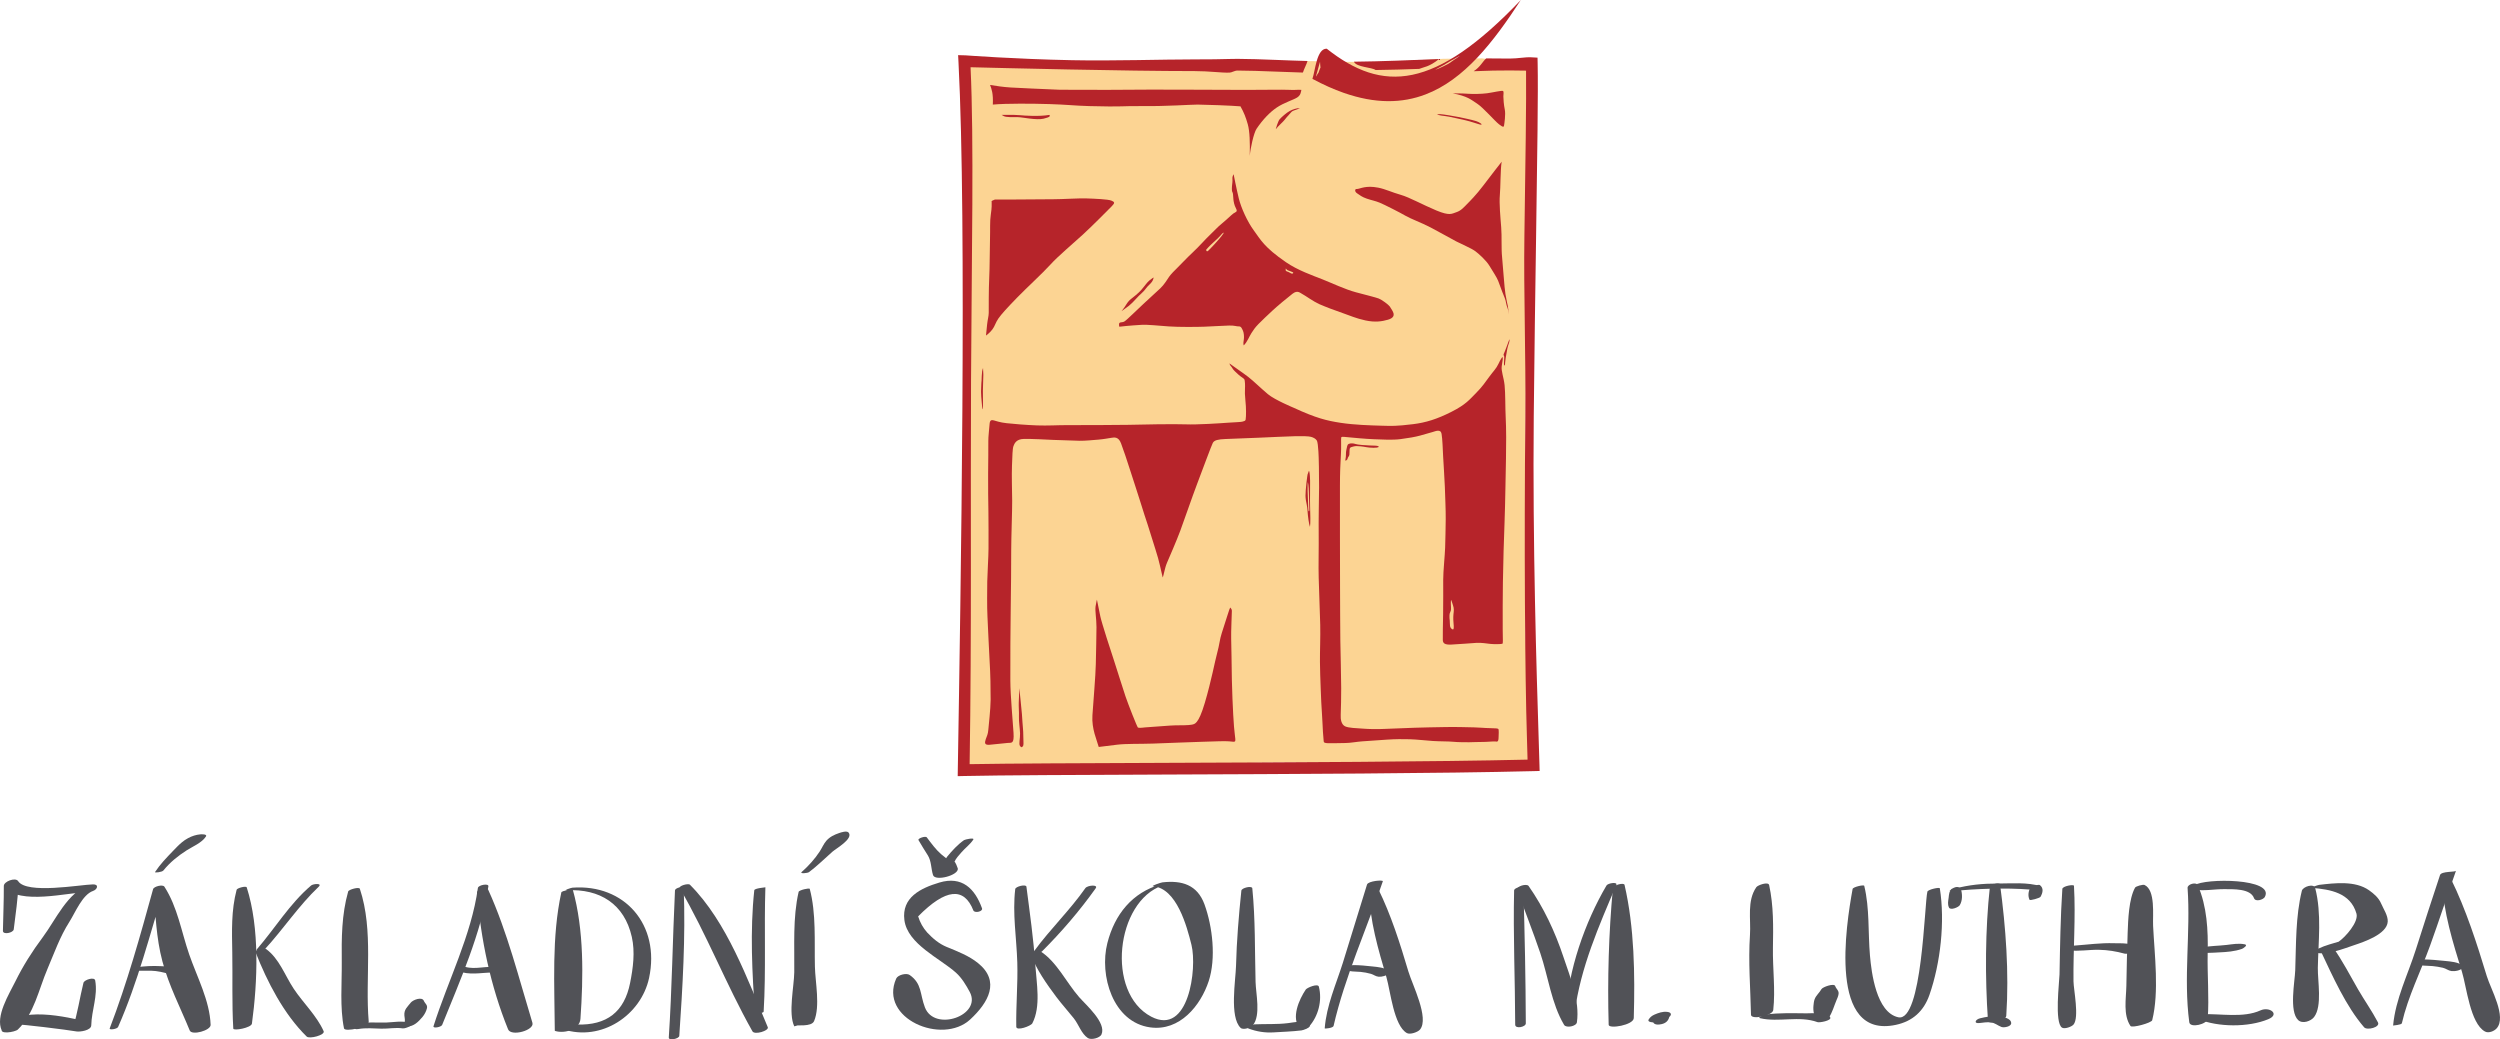 <?xml version="1.0" encoding="UTF-8" standalone="no"?>
<!-- Created with Inkscape (http://www.inkscape.org/) -->

<svg
   xmlns:dc="http://purl.org/dc/elements/1.1/"
   xmlns:cc="http://creativecommons.org/ns#"
   xmlns:rdf="http://www.w3.org/1999/02/22-rdf-syntax-ns#"
   xmlns:svg="http://www.w3.org/2000/svg"
   xmlns="http://www.w3.org/2000/svg"
   xmlns:sodipodi="http://sodipodi.sourceforge.net/DTD/sodipodi-0.dtd"
   xmlns:inkscape="http://www.inkscape.org/namespaces/inkscape"
   id="svg4190"
   version="1.1"
   inkscape:version="0.91 r13725"
   xml:space="preserve"
   width="707.98"
   height="294.327"
   viewBox="0 0 707.98 294.327"
   sodipodi:docname="logo.svg"><defs
     id="defs4194" /><sodipodi:namedview
     pagecolor="#ffffff"
     bordercolor="#666666"
     borderopacity="1"
     objecttolerance="10"
     gridtolerance="10"
     guidetolerance="10"
     inkscape:pageopacity="0"
     inkscape:pageshadow="2"
     inkscape:window-width="1920"
     inkscape:window-height="1152"
     id="namedview4192"
     showgrid="false"
     fit-margin-top="0"
     fit-margin-left="0"
     fit-margin-right="0"
     fit-margin-bottom="0"
     inkscape:zoom="1.5560735"
     inkscape:cx="310.51947"
     inkscape:cy="122.86552"
     inkscape:window-x="0"
     inkscape:window-y="0"
     inkscape:window-maximized="1"
     inkscape:current-layer="g4198" /><g
     id="g4198"
     inkscape:groupmode="layer"
     inkscape:label="ink_ext_XXXXXX"
     transform="matrix(1.25,0,0,-1.25,-43.683,606.018)"><path
       inkscape:connector-curvature="0"
       id="path4202"
       style="fill:#515257;fill-opacity:1;fill-rule:nonzero;stroke:none"
       d="m 412.471,254.265 c -0.516,0.841 -1.142,1.017 -2.093,0.67 -0.659,-0.242 -1.105,-0.77 -0.977,-1.491 0.165,-0.925 1.359,-0.802 2.025,-0.641 0.969,0.234 1.542,0.795 1.736,1.754 -0.11,-0.118 -0.219,-0.235 -0.329,-0.352 0.249,0.164 0.735,0.506 0.648,0.881 -0.087,0.376 -0.533,0.444 -0.848,0.484 -0.973,0.123 -1.993,-0.233 -2.867,-0.62 -0.547,-0.242 -1.005,-0.594 -1.31,-1.107 -0.383,-0.642 1.083,-0.676 1.314,-0.663 1.037,0.054 2.324,0.385 3.079,1.147 -1.471,-0.801 -1.719,-0.975 -0.748,-0.523 0.278,0.134 0.527,0.308 0.748,0.523 0.059,0.057 0.114,0.115 0.169,0.176 0.017,0.021 0.033,0.043 0.049,0.063 -0.299,-0.256 -0.634,-0.45 -1.004,-0.58 -0.384,-0.102 -0.767,-0.205 -1.15,-0.308 -0.943,-0.157 -0.983,-0.052 -0.588,-0.057 0.223,-0.004 0.446,-0.001 0.669,-0.003 -0.265,0.049 -0.53,0.097 -0.795,0.145 0.119,-0.084 0.211,-0.154 0.261,-0.285 0.037,-0.097 0.006,-0.267 0.059,-0.204 0.16,0.191 0.893,0.487 1.273,0.4 -0.132,0.031 0.025,-0.029 -0.082,0.043 -0.107,0.074 -0.155,0.175 -0.201,0.293 -0.081,0.209 -0.077,0.447 -0.015,0.659 0.011,0.042 0.078,0.111 0.009,0.031 -0.961,-1.097 -1.49,-0.131 -1.022,-0.384 0.223,-0.12 0.402,-0.322 0.567,-0.508 0.24,-0.271 1.586,0.189 1.423,0.457 l 0,0" /><path
       inkscape:connector-curvature="0"
       id="path4268"
       style="fill:#515257;fill-opacity:1;fill-rule:nonzero;stroke:none"
       d="m 38.059,274.258 c 0.451,3.502 0.928,6.979 1.107,10.511 -1.08,-0.291 -2.16,-0.58 -3.241,-0.87 3.385,-4.219 14.477,-1.254 18.841,-1.187 0.143,0.543 0.285,1.086 0.428,1.63 -4.964,-1.664 -7.62,-7.923 -10.563,-11.863 -2.37,-3.173 -4.427,-6.411 -6.178,-9.958 -1.469,-2.975 -4.623,-7.969 -3.101,-11.192 1.305,0.441 2.611,0.882 3.916,1.323 -0.231,0.233 11.109,-1.165 12.989,-1.512 0.767,-0.142 3.334,0.209 3.363,1.368 0.089,3.51 1.519,6.666 0.895,10.171 -0.163,0.908 -2.493,0.158 -2.664,-0.533 -0.844,-3.402 -1.314,-6.841 -2.385,-10.19 1.12,0.457 2.241,0.912 3.362,1.368 -4.737,1.05 -15.63,3.822 -19.328,-1.436 -1.089,-1.548 2.847,-0.939 3.498,-0.312 3.677,3.538 4.718,9.081 6.698,13.717 1.586,3.712 2.803,7.276 4.998,10.724 1.267,1.989 2.926,6.125 5.326,6.949 1.006,0.344 1.397,1.515 0.011,1.488 -2.886,-0.056 -15.033,-2.288 -16.977,0.738 -0.591,0.921 -3.252,-0.061 -3.244,-1.097 0.023,-3.391 -0.144,-6.773 -0.202,-10.163 -0.016,-0.975 2.352,-0.451 2.452,0.326 l 0,0" /><path
       inkscape:connector-curvature="0"
       id="path4270"
       style="fill:#515257;fill-opacity:1;fill-rule:nonzero;stroke:none"
       d="m 61.7,252.149 c 4.485,10.165 7.236,21.048 10.484,31.647 -0.856,-0.186 -1.711,-0.373 -2.568,-0.559 0.629,-5.582 0.665,-10.759 2.135,-16.256 1.468,-5.489 4.048,-10.411 6.181,-15.625 0.487,-1.19 4.779,0.003 4.734,1.27 -0.195,5.488 -3.087,10.841 -4.859,15.977 -1.788,5.183 -2.612,10.66 -5.61,15.326 -0.371,0.576 -2.395,0.066 -2.568,-0.56 -2.914,-10.597 -5.889,-21.267 -9.826,-31.536 -0.162,-0.424 1.681,-0.171 1.897,0.316 l 0,0" /><path
       inkscape:connector-curvature="0"
       id="path4272"
       style="fill:#515257;fill-opacity:1;fill-rule:nonzero;stroke:none"
       d="m 65.134,264.918 c 1.327,-0.078 2.67,0.011 4,-0.02 1.516,-0.036 2.839,-0.389 4.284,-0.764 0.349,-0.089 2.604,0.456 2.113,0.879 -1.018,0.874 -2.966,0.848 -4.241,0.918 -1.767,0.096 -3.58,0 -5.333,-0.237 -0.285,-0.037 -1.79,-0.719 -0.823,-0.776 l 0,0" /><path
       inkscape:connector-curvature="0"
       id="path4274"
       style="fill:#515257;fill-opacity:1;fill-rule:nonzero;stroke:none"
       d="m 71.961,287.601 c 1.494,1.841 3.25,3.261 5.24,4.542 1.403,0.901 3.481,1.725 4.406,3.168 0.367,0.572 -1.11,0.496 -1.268,0.481 -0.976,-0.091 -1.918,-0.393 -2.775,-0.858 2.065,1.118 0.442,0.239 0,0 -0.526,-0.285 -0.927,-0.551 -1.384,-0.929 -0.737,-0.61 -1.381,-1.297 -2.043,-1.983 -1.447,-1.501 -2.916,-3.02 -4.064,-4.767 -0.148,-0.225 1.58,-0.034 1.888,0.346 l 0,0" /><path
       inkscape:connector-curvature="0"
       id="path4276"
       style="fill:#515257;fill-opacity:1;fill-rule:nonzero;stroke:none"
       d="m 88.558,283.24 c -1.247,-4.733 -1.073,-9.346 -0.988,-14.214 0.102,-5.734 -0.105,-11.519 0.227,-17.24 0.033,-0.577 4.094,0.171 4.225,1.131 1.294,9.49 1.775,21.678 -1.178,30.855 -0.13,0.404 -2.186,-0.15 -2.286,-0.532 l 0,0" /><path
       inkscape:connector-curvature="0"
       id="path4278"
       style="fill:#515257;fill-opacity:1;fill-rule:nonzero;stroke:none"
       d="m 94.96,269.772 c 4.224,4.607 7.644,9.827 12.186,14.152 0.905,0.862 -1.248,0.674 -1.711,0.281 -4.837,-4.107 -8.157,-9.673 -12.276,-14.438 -0.534,-0.62 1.426,-0.403 1.802,0.005 l 0,0" /><path
       inkscape:connector-curvature="0"
       id="path4280"
       style="fill:#515257;fill-opacity:1;fill-rule:nonzero;stroke:none"
       d="m 92.846,269.084 c 2.634,-6.708 6.389,-14.014 11.587,-19.109 0.611,-0.599 4.228,0.344 3.835,1.224 -1.559,3.498 -4.641,6.404 -6.76,9.583 -2.035,3.053 -3.258,6.825 -6.309,9.054 -0.386,0.282 -2.594,-0.138 -2.353,-0.752 l 0,0" /><path
       inkscape:connector-curvature="0"
       id="path4282"
       style="fill:#515257;fill-opacity:1;fill-rule:nonzero;stroke:none"
       d="m 113.826,282.846 c -1.489,-5.292 -1.506,-10.531 -1.452,-15.999 0.048,-4.844 -0.458,-10.249 0.505,-15.006 0.187,-0.921 5.707,0.299 5.603,1.503 -0.853,9.898 1.173,20.544 -2.012,30.116 -0.161,0.481 -2.518,-0.168 -2.644,-0.614 l 0,0" /><path
       inkscape:connector-curvature="0"
       id="path4284"
       style="fill:#515257;fill-opacity:1;fill-rule:nonzero;stroke:none"
       d="m 116.078,251.675 c 1.797,0.314 3.473,0.139 5.276,0.09 1.626,-0.045 3.193,0.313 4.827,0.066 0.667,-0.1 2.909,0.871 1.496,1.279 -1.726,0.498 -3.567,0.101 -5.328,0.037 -2.15,-0.082 -4.161,0.286 -6.256,-0.415 -0.88,-0.293 -1.288,-1.281 -0.015,-1.057 l 0,0" /><path
       inkscape:connector-curvature="0"
       id="path4286"
       style="fill:#515257;fill-opacity:1;fill-rule:nonzero;stroke:none"
       d="m 127.163,252.224 c 1.573,0.066 2.56,1.089 3.518,2.219 0.444,0.528 0.836,1.279 0.993,1.946 0.182,0.77 -0.461,1.089 -0.69,1.663 -0.421,1.057 -2.509,0.218 -2.978,-0.388 -0.775,-1.004 -1.555,-1.543 -1.444,-2.937 0.031,-0.4 0.154,-0.87 0.103,-1.261 -0.044,-0.327 -0.248,-0.564 -0.238,-0.892 0.009,-0.282 0.551,-0.358 0.736,-0.35 l 0,0" /><path
       inkscape:connector-curvature="0"
       id="path4288"
       style="fill:#515257;fill-opacity:1;fill-rule:nonzero;stroke:none"
       d="m 135.121,252.623 c 3.994,9.898 8.837,20.793 10.472,31.387 0.115,0.749 -2.285,0.306 -2.378,-0.369 -1.482,-10.758 -6.804,-21.035 -10.057,-31.322 -0.176,-0.555 1.751,-0.219 1.963,0.304 l 0,0" /><path
       inkscape:connector-curvature="0"
       id="path4290"
       style="fill:#515257;fill-opacity:1;fill-rule:nonzero;stroke:none"
       d="m 143.022,282.522 c 0.85,-10.508 3.06,-21.136 7.035,-30.909 0.693,-1.704 6.026,-0.212 5.513,1.477 -3.018,9.923 -5.71,20.68 -10.002,30.113 -0.354,0.778 -2.615,0.165 -2.546,-0.681 l 0,0" /><path
       inkscape:connector-curvature="0"
       id="path4292"
       style="fill:#515257;fill-opacity:1;fill-rule:nonzero;stroke:none"
       d="m 138.684,264.866 c 2.432,-1.051 5.232,-0.438 7.794,-0.352 0.456,0.014 2.36,0.883 1.119,1.123 -2.43,0.471 -4.883,-0.575 -7.301,0.146 -0.486,0.146 -2.446,-0.556 -1.612,-0.917 l 0,0" /><path
       inkscape:connector-curvature="0"
       id="path4294"
       style="fill:#515257;fill-opacity:1;fill-rule:nonzero;stroke:none"
       d="m 162.119,282.636 c -2.216,-10.112 -1.538,-21.035 -1.481,-31.344 0.043,-0.021 0.085,-0.041 0.127,-0.061 2.11,-0.632 5.515,0.351 5.684,2.752 0.665,9.469 0.833,20.168 -1.753,29.344 -0.05,0.178 -2.501,-0.346 -2.577,-0.691 l 0,0" /><path
       inkscape:connector-curvature="0"
       id="path4296"
       style="fill:#515257;fill-opacity:1;fill-rule:nonzero;stroke:none"
       d="m 187.865,283.075 c -0.532,-11.097 -0.672,-22.223 -1.402,-33.313 -0.052,-0.802 2.335,-0.288 2.38,0.368 0.751,11.08 1.435,22.373 0.999,33.476 -0.019,0.499 -1.947,0.095 -1.977,-0.531 l 0,0" /><path
       inkscape:connector-curvature="0"
       id="path4298"
       style="fill:#515257;fill-opacity:1;fill-rule:nonzero;stroke:none"
       d="m 207.955,255.613 c 0.556,9.348 0.086,18.813 0.395,28.185 -0.001,-0.027 -2.467,-0.21 -2.517,-0.676 -0.992,-9.192 -0.484,-18.823 0.175,-28.032 0.002,-0.037 1.928,0.207 1.947,0.523 l 0,0" /><path
       inkscape:connector-curvature="0"
       id="path4300"
       style="fill:#515257;fill-opacity:1;fill-rule:nonzero;stroke:none"
       d="m 215.881,282.762 c -1.354,-5.884 -0.914,-12.195 -0.99,-18.208 -0.041,-3.193 -1.399,-9.365 0.006,-12.264 1.46,0.427 2.922,0.854 4.382,1.279 -1.444,0.291 -3.165,-0.309 -4.329,-1.16 0.404,0.295 3.84,-0.339 4.436,1.085 1.413,3.375 0.264,8.743 0.181,12.313 -0.135,5.772 0.317,12.024 -1.169,17.631 -0.074,0.279 -2.426,-0.282 -2.517,-0.676 l 0,0" /><path
       inkscape:connector-curvature="0"
       id="path4302"
       style="fill:#515257;fill-opacity:1;fill-rule:nonzero;stroke:none"
       d="m 218.227,287.228 c 1.886,1.402 3.527,3.069 5.294,4.614 0.896,0.783 4.803,2.958 3.681,4.345 -0.4,0.492 -1.704,0.046 -2.146,-0.104 -1.118,-0.383 -2.117,-0.854 -2.903,-1.753 -0.6,-0.685 -0.994,-1.658 -1.494,-2.417 -1.141,-1.733 -2.529,-3.273 -4.082,-4.645 -0.525,-0.463 1.336,-0.275 1.65,-0.04 l 0,0" /><path
       inkscape:connector-curvature="0"
       id="path4304"
       style="fill:#515257;fill-opacity:1;fill-rule:nonzero;stroke:none"
       d="m 257.426,279.036 c -1.611,4.468 -4.54,7.372 -9.661,5.834 -4.296,-1.287 -8.575,-3.392 -7.925,-8.498 0.694,-5.459 8.119,-8.701 11.686,-11.925 1.333,-1.203 2.272,-2.793 3.113,-4.35 2.873,-5.324 -7.991,-9.159 -10.151,-3.506 -1.155,3.019 -0.642,5.372 -3.454,7.337 -0.742,0.518 -2.682,0.022 -3.053,-0.819 -3.984,-9.017 10.394,-15.154 16.77,-9.258 4.143,3.831 6.86,8.655 1.781,12.763 -2.06,1.667 -4.637,2.655 -7.063,3.647 -1.769,0.725 -3.15,1.898 -4.447,3.268 -0.953,1.066 -1.642,2.292 -2.066,3.677 6.228,6.301 10.402,6.737 12.523,1.311 0.354,-0.64 2.207,-0.197 1.947,0.519 l 0,0" /><path
       inkscape:connector-curvature="0"
       id="path4306"
       style="fill:#515257;fill-opacity:1;fill-rule:nonzero;stroke:none"
       d="m 243.03,294.491 c 0.675,-1.177 1.405,-2.321 2.125,-3.471 0.818,-1.308 0.715,-3.039 1.175,-4.464 0.475,-1.471 5.879,-0.041 5.612,1.502 -0.02,0.115 -0.648,1.781 -0.778,1.458 0.333,0.823 1.04,1.546 1.615,2.212 0.846,0.98 1.952,1.771 2.662,2.855 0.358,0.545 -1.864,0.052 -2.091,-0.106 -1.465,-1.02 -2.734,-2.423 -3.86,-3.798 -0.18,-0.219 -1.119,-2.074 -1.237,-2.123 -0.947,-0.388 -1.49,-0.766 -1.897,-1.7 1.804,0.483 3.608,0.968 5.413,1.451 -1.063,1.158 -2.429,1.965 -3.612,2.995 -1.245,1.086 -2.243,2.483 -3.24,3.799 -0.294,0.387 -2.1,-0.238 -1.887,-0.61 l 0,0" /><path
       inkscape:connector-curvature="0"
       id="path4308"
       style="fill:#515257;fill-opacity:1;fill-rule:nonzero;stroke:none"
       d="m 271.004,269.259 c 4.402,4.387 8.574,9.241 12.173,14.306 0.654,0.921 -1.876,0.695 -2.339,0.036 -3.512,-5.012 -7.942,-9.258 -11.543,-14.177 -0.543,-0.74 1.379,-0.494 1.709,-0.165 l 0,0" /><path
       inkscape:connector-curvature="0"
       id="path4310"
       style="fill:#515257;fill-opacity:1;fill-rule:nonzero;stroke:none"
       d="m 317.854,251.776 c 1.798,-0.669 3.668,-0.97 5.581,-0.854 2.11,0.129 4.274,0.197 6.366,0.447 0.303,0.037 2.464,0.699 1.757,1.331 -1.167,1.042 -3.385,0.495 -4.801,0.321 -2.584,-0.322 -5.048,-0.156 -7.625,-0.277 -0.246,-0.012 -2.131,-0.651 -1.278,-0.968 l 0,0" /><path
       inkscape:connector-curvature="0"
       id="path4312"
       style="fill:#515257;fill-opacity:1;fill-rule:nonzero;stroke:none"
       d="m 331.473,252.19 c 2.167,2.386 3.06,5.963 2.269,9.091 -0.204,0.808 -2.685,-0.228 -2.977,-0.661 -1.493,-2.224 -3.409,-6.456 -1.284,-8.878 0.339,-0.386 1.723,0.151 1.992,0.448 l 0,0" /><path
       inkscape:connector-curvature="0"
       id="path4314"
       style="fill:#515257;fill-opacity:1;fill-rule:nonzero;stroke:none"
       d="m 337.071,252.379 c 2.513,11.014 7.53,22.064 11.161,32.776 0.124,0.368 -3.323,0.084 -3.582,-0.737 -1.865,-5.908 -3.616,-11.858 -5.491,-17.783 -1.566,-4.946 -3.677,-9.57 -4.096,-14.792 -0.012,-0.144 1.901,0.071 2.008,0.536 l 0,0" /><path
       inkscape:connector-curvature="0"
       id="path4316"
       style="fill:#515257;fill-opacity:1;fill-rule:nonzero;stroke:none"
       d="m 339.676,265.288 c 0.682,-0.695 2.615,-0.562 3.505,-0.659 0.798,-0.088 1.586,-0.217 2.358,-0.441 0.667,-0.196 1.02,-0.582 1.74,-0.655 0.69,-0.069 1.894,0.215 2.3,0.832 0.045,0.067 0.088,0.134 0.131,0.2 0.055,0.119 0.029,0.217 -0.078,0.291 -1.05,0.761 -2.466,0.87 -3.716,1.002 -1.446,0.154 -2.958,0.317 -4.41,0.31 -0.241,-0.001 -2.315,-0.386 -1.83,-0.88 l 0,0" /><path
       inkscape:connector-curvature="0"
       id="path4318"
       style="fill:#515257;fill-opacity:1;fill-rule:nonzero;stroke:none"
       d="m 163.33,283.117 c 7.53,0.393 13.074,-3.118 14.753,-10.555 0.775,-3.442 0.292,-7.043 -0.387,-10.449 -1.296,-6.495 -5.231,-9.653 -12.111,-9.408 -0.651,0.023 -3.132,-1.055 -3.089,-1.067 8.671,-2.876 17.692,3.17 19.502,11.627 2.573,12.03 -5.58,21.329 -17.374,20.444 -0.287,-0.021 -2.133,-0.637 -1.294,-0.592 l 0,0" /><path
       inkscape:connector-curvature="0"
       id="path4320"
       style="fill:#515257;fill-opacity:1;fill-rule:nonzero;stroke:none"
       d="m 188.939,283.622 c 6.153,-10.534 10.513,-21.879 16.476,-32.456 0.5,-0.888 3.809,0.146 3.475,0.931 -4.588,10.8 -9.217,23.823 -17.628,32.272 -0.397,0.4 -2.601,-0.27 -2.323,-0.747 l 0,0" /><path
       inkscape:connector-curvature="0"
       id="path4322"
       style="fill:#515257;fill-opacity:1;fill-rule:nonzero;stroke:none"
       d="m 268.49,268.642 c 1.125,-3.288 3.645,-6.854 5.752,-9.663 1.258,-1.674 2.673,-3.228 3.976,-4.867 1.131,-1.423 1.692,-3.466 3.186,-4.469 0.738,-0.496 2.725,-0.01 3.092,0.828 1.148,2.624 -3.486,6.638 -5.057,8.428 -2.89,3.291 -5.085,8.059 -8.83,10.428 -0.369,0.234 -2.341,-0.038 -2.119,-0.685 l 0,0" /><path
       inkscape:connector-curvature="0"
       id="path4324"
       style="fill:#515257;fill-opacity:1;fill-rule:nonzero;stroke:none"
       d="m 264.952,283.388 c -0.656,-5.553 0.301,-11.065 0.467,-16.627 0.145,-4.879 -0.318,-9.726 -0.231,-14.56 0.02,-1.035 3.314,0.155 3.64,0.78 1.977,3.794 0.949,9.13 0.669,13.237 -0.408,5.951 -1.247,11.801 -2.01,17.712 -0.082,0.636 -2.464,0.058 -2.535,-0.542 l 0,0" /><path
       inkscape:connector-curvature="0"
       id="path4326"
       style="fill:#515257;fill-opacity:1;fill-rule:nonzero;stroke:none"
       d="m 297.947,284.467 c -6.515,-1.871 -10.459,-6.804 -12.121,-13.3 -1.873,-7.315 1.252,-17.954 9.713,-19.111 6.682,-0.913 11.421,4.927 13.245,10.49 1.693,5.162 0.878,12.335 -0.954,17.369 -1.633,4.482 -5.158,5.492 -9.539,4.996 -0.382,-0.044 -2.696,-0.839 -2.108,-0.888 5.34,-0.435 7.659,-9.066 8.699,-13.291 1.31,-5.328 -0.621,-20.706 -9.118,-16.247 -10.355,5.436 -7.99,26.099 2.528,29.713 1.089,0.375 0.388,0.479 -0.345,0.269 l 0,0" /><path
       inkscape:connector-curvature="0"
       id="path4328"
       style="fill:#515257;fill-opacity:1;fill-rule:nonzero;stroke:none"
       d="m 316.182,283.047 c -0.591,-5.688 -1.065,-11.368 -1.211,-17.084 -0.08,-3.171 -1.515,-11.538 1.029,-14.002 0.607,-0.587 2.361,0.042 2.805,0.596 1.805,2.256 0.665,7.115 0.595,9.787 -0.187,7.099 -0.035,14.144 -0.74,21.224 -0.065,0.655 -2.413,0.104 -2.478,-0.521 l 0,0" /><path
       inkscape:connector-curvature="0"
       id="path4330"
       style="fill:#515257;fill-opacity:1;fill-rule:nonzero;stroke:none"
       d="m 345.143,282.967 c 0.069,-6.638 2.064,-13.264 3.916,-19.589 0.901,-3.079 1.645,-10.922 4.618,-12.609 0.718,-0.41 2.489,0.206 2.977,0.795 2.138,2.585 -1.745,10.172 -2.628,13.144 -1.882,6.333 -3.943,12.866 -6.874,18.796 -0.196,0.393 -2.013,-0.099 -2.009,-0.537 l 0,0" /><path
       inkscape:connector-curvature="0"
       id="path4414"
       style="fill:#515257;fill-opacity:1;fill-rule:nonzero;stroke:none"
       d="m 579.098,253.002 c 1.423,6.135 4.246,11.647 6.376,17.537 2.041,5.643 3.883,11.359 5.886,17.002 -0.121,-0.34 -3.316,-0.065 -3.616,-0.969 -1.875,-5.621 -3.683,-11.23 -5.483,-16.894 -1.824,-5.746 -4.584,-11.14 -5.148,-17.206 0.003,0.034 1.894,0.132 1.985,0.53 l 0,0" /><path
       inkscape:connector-curvature="0"
       id="path4416"
       style="fill:#515257;fill-opacity:1;fill-rule:nonzero;stroke:none"
       d="m 582.21,266.607 c 0.855,-0.71 2.813,-0.554 3.852,-0.661 0.781,-0.08 1.558,-0.202 2.322,-0.382 0.715,-0.165 1.239,-0.653 1.949,-0.746 0.681,-0.088 2.143,0.09 2.518,0.784 0.039,0.069 0.077,0.139 0.114,0.208 0.056,0.112 0.033,0.201 -0.072,0.269 -1.15,0.798 -2.68,0.897 -4.031,1.034 -1.59,0.164 -3.237,0.324 -4.834,0.343 -0.22,0.002 -2.289,-0.457 -1.818,-0.849 l 0,0" /><path
       inkscape:connector-curvature="0"
       id="path4418"
       style="fill:#515257;fill-opacity:1;fill-rule:nonzero;stroke:none"
       d="m 588.235,285.162 c 0.239,-6.989 2.443,-13.913 4.488,-20.553 1.035,-3.364 1.863,-11.663 5.205,-13.49 0.824,-0.449 2.074,0.079 2.637,0.707 2.331,2.602 -1.319,8.868 -2.22,11.822 -2.262,7.431 -4.695,15.065 -8.126,22.044 -0.332,0.677 -2.011,0.206 -1.984,-0.53 l 0,0" /><path
       inkscape:connector-curvature="0"
       id="path4420"
       style="fill:#515257;fill-opacity:1;fill-rule:nonzero;stroke:none"
       d="m 432.859,283.833 c -2.177,-3.123 -1.209,-7.231 -1.45,-10.836 -0.409,-6.128 0.108,-12.014 0.232,-18.088 0.026,-1.202 4.901,-0.22 5.043,1.072 -0.527,-0.387 -1.058,-0.773 -1.584,-1.159 0.407,0.177 1.522,0.585 1.584,1.159 0.51,4.609 -0.15,9.429 -0.073,14.066 0.077,4.828 0.169,9.51 -0.856,14.245 -0.188,0.867 -2.588,-0.017 -2.896,-0.459 l 0,0" /><path
       inkscape:connector-curvature="0"
       id="path4422"
       style="fill:#515257;fill-opacity:1;fill-rule:nonzero;stroke:none"
       d="m 433.687,254.139 c 4.248,-0.999 8.854,0.628 13.031,-0.897 0.424,-0.155 3.129,0.33 2.892,1.03 -0.444,1.298 -4.401,0.961 -5.41,0.968 -3.022,0.021 -6.16,0.141 -9.152,-0.265 -0.183,-0.027 -2.101,-0.662 -1.361,-0.836 l 0,0" /><path
       inkscape:connector-curvature="0"
       id="path4424"
       style="fill:#515257;fill-opacity:1;fill-rule:nonzero;stroke:none"
       d="m 449.308,254.323 c 0.773,1.126 1.143,2.583 1.683,3.846 0.201,0.474 0.431,0.961 0.495,1.479 0.095,0.772 -0.535,1.091 -0.77,1.778 -0.243,0.706 -2.851,-0.223 -3.117,-0.71 -0.45,-0.825 -1.237,-1.417 -1.554,-2.309 -0.156,-0.442 -0.207,-0.958 -0.251,-1.422 -0.114,-1.193 0.082,-2.506 0.998,-3.336 0.469,-0.424 2.207,0.226 2.516,0.674 l 0,0" /><path
       inkscape:connector-curvature="0"
       id="path4426"
       style="fill:#515257;fill-opacity:1;fill-rule:nonzero;stroke:none"
       d="m 454.661,283.417 c -1.501,-8.27 -5.599,-34.095 9.82,-30.782 3.758,0.806 6.288,3.063 7.586,6.78 2.516,7.205 3.558,16.624 2.352,24.145 -0.051,0.32 -2.694,-0.269 -2.816,-0.754 -0.679,-2.705 -1.162,-29.666 -6.609,-28.456 -4.966,1.104 -6.066,10.122 -6.402,13.984 -0.455,5.22 -0.05,10.685 -1.294,15.79 -0.079,0.326 -2.555,-0.26 -2.637,-0.707 l 0,0" /><path
       inkscape:connector-curvature="0"
       id="path4428"
       style="fill:#515257;fill-opacity:1;fill-rule:nonzero;stroke:none"
       d="m 476.978,282.937 c 5.846,0.522 12.084,0.789 17.92,0.343 0.575,-0.045 2.306,0.777 2.404,0.744 -3.006,0.97 -6.714,0.623 -9.842,0.623 -3.311,0 -6.476,-0.291 -9.673,-1.167 -0.228,-0.064 -1.839,-0.636 -0.809,-0.543 l 0,0" /><path
       inkscape:connector-curvature="0"
       id="path4430"
       style="fill:#515257;fill-opacity:1;fill-rule:nonzero;stroke:none"
       d="m 477.211,282.98 c 0.005,-0.002 0.01,-0.002 0.017,-0.004 -0.12,0.059 -0.238,0.119 -0.358,0.177 0.017,-0.046 0.014,0.006 -0.009,-0.095 0.141,0.12 0.284,0.241 0.427,0.363 -0.801,-0.402 -0.767,-1.198 -0.873,-2.005 -0.106,-0.802 -0.273,-1.448 0.078,-2.199 0.332,-0.715 2.164,0.053 2.448,0.527 0.654,1.087 0.599,2.537 0.24,3.733 -0.079,0.265 -0.534,0.228 -0.73,0.229 -0.031,0 -0.062,0.002 -0.091,0.002 0.204,-0.065 0.411,-0.13 0.617,-0.194 -0.218,0.372 -0.551,0.402 -0.974,0.317 -0.296,-0.059 -1.795,-0.695 -0.792,-0.851 l 0,0" /><path
       inkscape:connector-curvature="0"
       id="path4432"
       style="fill:#515257;fill-opacity:1;fill-rule:nonzero;stroke:none"
       d="m 494.891,283.71 c -0.399,-0.864 -0.56,-1.862 -0.148,-2.739 0.115,-0.247 2.337,0.392 2.49,0.668 0.505,0.901 0.779,1.933 -0.149,2.659 -0.259,0.203 -2.055,-0.291 -2.193,-0.588 l 0,0" /><path
       inkscape:connector-curvature="0"
       id="path4434"
       style="fill:#515257;fill-opacity:1;fill-rule:nonzero;stroke:none"
       d="m 483.461,253.047 c 0.816,0.108 1.645,0.22 2.468,0.148 0.964,-0.083 1.598,-0.729 2.463,-1.049 0.551,-0.206 2.199,0.078 2.198,0.855 0,1.162 -1.981,1.47 -2.851,1.561 -1.414,0.148 -2.844,-0.112 -4.214,-0.449 -1.083,-0.268 -1.51,-1.259 -0.064,-1.066 l 0,0" /><path
       inkscape:connector-curvature="0"
       id="path4436"
       style="fill:#515257;fill-opacity:1;fill-rule:nonzero;stroke:none"
       d="m 502.177,283.419 c -0.422,-6.443 -0.517,-12.915 -0.638,-19.371 -0.033,-1.685 -1.186,-10.941 0.569,-12.052 0.6,-0.38 2.189,0.205 2.602,0.697 1.34,1.598 0.016,7.919 -0.006,9.797 -0.083,7.213 0.521,14.427 0.11,21.635 -0.022,0.397 -2.596,-0.056 -2.637,-0.706 l 0,0" /><path
       inkscape:connector-curvature="0"
       id="path4438"
       style="fill:#515257;fill-opacity:1;fill-rule:nonzero;stroke:none"
       d="m 518.65,283.71 c -1.411,-2.537 -1.567,-7.302 -1.676,-10.215 -0.148,-4.011 -0.213,-8.026 -0.292,-12.036 -0.059,-2.939 -0.765,-6.579 0.937,-9.09 0.339,-0.503 4.766,0.699 4.92,1.318 1.602,6.419 0.53,14.753 0.202,21.352 -0.119,2.417 0.583,8.109 -1.946,9.284 -0.341,0.159 -1.962,-0.281 -2.145,-0.613 l 0,0" /><path
       inkscape:connector-curvature="0"
       id="path4440"
       style="fill:#515257;fill-opacity:1;fill-rule:nonzero;stroke:none"
       d="m 503.662,269.509 c 2.263,-0.269 4.531,0.169 6.804,0.124 2.048,-0.04 3.873,-0.342 5.826,-0.872 0.473,-0.128 3.336,0.196 2.954,1.13 -0.582,1.422 -4.12,1.19 -5.334,1.231 -3.05,0.106 -6,-0.325 -9.036,-0.539 -0.407,-0.029 -2.479,-0.924 -1.214,-1.074 l 0,0" /><path
       inkscape:connector-curvature="0"
       id="path4442"
       style="fill:#515257;fill-opacity:1;fill-rule:nonzero;stroke:none"
       d="m 532.115,283.276 c 2.145,-0.382 4.604,0.129 6.791,0.098 1.904,-0.026 5.899,0.195 6.7,-2.051 0.32,-0.898 2.101,-0.347 2.442,0.277 2.327,4.258 -13.591,4.31 -15.967,2.65 -0.379,-0.266 -0.614,-0.858 0.034,-0.974 l 0,0" /><path
       inkscape:connector-curvature="0"
       id="path4444"
       style="fill:#515257;fill-opacity:1;fill-rule:nonzero;stroke:none"
       d="m 532.832,269.2 c 1.56,-0.421 3.245,-0.229 4.841,-0.153 1.776,0.083 3.537,0.202 5.221,0.804 0.221,0.08 1.449,0.848 0.618,1.024 -1.374,0.289 -2.774,0.016 -4.159,-0.143 -1.8,-0.206 -3.623,-0.203 -5.407,-0.532 -0.185,-0.033 -1.991,-0.763 -1.114,-1 l 0,0" /><path
       inkscape:connector-curvature="0"
       id="path4446"
       style="fill:#515257;fill-opacity:1;fill-rule:nonzero;stroke:none"
       d="m 532.974,253.928 c 4.49,-1.839 11.327,-1.901 15.86,-0.017 2.732,1.136 0.262,2.921 -1.759,2 -3.928,-1.788 -9.056,-0.702 -13.197,-0.872 -0.341,-0.014 -1.73,-0.774 -0.904,-1.111 l 0,0" /><path
       inkscape:connector-curvature="0"
       id="path4448"
       style="fill:#515257;fill-opacity:1;fill-rule:nonzero;stroke:none"
       d="m 556.443,283.015 c -1.436,-5.835 -1.29,-12.053 -1.503,-18.036 -0.09,-2.527 -1.425,-9.295 0.667,-11.272 0.981,-0.926 2.89,-0.244 3.604,0.693 1.896,2.49 0.795,8.201 0.848,11.149 0.108,5.931 0.904,12.238 -0.588,18.04 -0.301,1.178 -2.806,0.332 -3.028,-0.574 l 0,0" /><path
       inkscape:connector-curvature="0"
       id="path4450"
       style="fill:#515257;fill-opacity:1;fill-rule:nonzero;stroke:none"
       d="m 558.744,283.662 c 4.18,-0.351 8.714,-1.124 10.067,-5.818 0.545,-1.896 -2.533,-5.378 -4.06,-6.388 0.739,0.188 0.666,0.167 -0.219,-0.06 -0.626,-0.182 -1.251,-0.368 -1.878,-0.555 -0.873,-0.26 -1.733,-0.595 -2.559,-0.98 -0.02,-0.01 -1.376,-0.672 -0.723,-0.842 2.698,-0.704 6.458,0.842 8.98,1.688 2.076,0.697 7.398,2.451 7.544,5.316 0.071,1.364 -0.952,2.833 -1.492,4.09 -0.555,1.295 -1.622,2.214 -2.739,3.005 -3.124,2.211 -7.757,1.639 -11.309,1.227 -0.289,-0.035 -2.07,-0.645 -1.612,-0.683 l 0,0" /><path
       inkscape:connector-curvature="0"
       id="path4452"
       style="fill:#515257;fill-opacity:1;fill-rule:nonzero;stroke:none"
       d="m 485.766,283.941 c -1.075,-9.814 -1.112,-20.531 -0.438,-30.374 0.061,-0.92 4.072,-0.058 4.148,1.114 0.65,9.856 -0.105,19.982 -1.411,29.762 -0.07,0.528 -2.243,0.013 -2.299,-0.502 l 0,0" /><path
       inkscape:connector-curvature="0"
       id="path4454"
       style="fill:#515257;fill-opacity:1;fill-rule:nonzero;stroke:none"
       d="m 530.551,283.65 c 0.711,-10.139 -0.957,-20.35 0.382,-30.432 0.185,-1.404 4.089,-0.442 4.18,0.818 0.351,4.903 -0.12,9.904 -0.009,14.838 0.119,5.197 -0.149,10.577 -2.241,15.397 -0.348,0.8 -2.372,0.232 -2.312,-0.621 l 0,0" /><path
       inkscape:connector-curvature="0"
       id="path4456"
       style="fill:#515257;fill-opacity:1;fill-rule:nonzero;stroke:none"
       d="m 560.763,269.269 c 2.671,-5.654 5.673,-12.44 9.782,-17.188 0.669,-0.773 3.705,0.014 3.138,1.101 -1.348,2.579 -3.053,4.974 -4.515,7.497 -1.854,3.206 -3.535,6.521 -5.695,9.539 -0.536,0.752 -3.153,-0.012 -2.71,-0.949 l 0,0" /><path
       inkscape:connector-curvature="0"
       id="path4458"
       style="fill:#515257;fill-opacity:1;fill-rule:nonzero;stroke:none"
       d="m 377.974,283.068 c -0.233,-10.129 0.222,-20.263 0.247,-30.393 10e-4,-1.042 2.406,-0.538 2.404,0.284 -0.036,10.172 -0.25,20.349 -0.546,30.516 -0.018,0.69 -2.09,0.278 -2.105,-0.407 l 0,0" /><path
       inkscape:connector-curvature="0"
       id="path4460"
       style="fill:#515257;fill-opacity:1;fill-rule:nonzero;stroke:none"
       d="m 378.678,283.231 c 1.705,-4.783 3.581,-9.504 5.215,-14.311 1.806,-5.314 2.531,-11.47 5.405,-16.295 0.464,-0.779 2.773,-0.336 2.902,0.584 0.691,4.912 -1.515,10.188 -3.058,14.819 -1.904,5.711 -4.441,11.133 -7.886,16.068 -0.423,0.609 -2.86,-0.07 -2.578,-0.865 l 0,0" /><path
       inkscape:connector-curvature="0"
       id="path4462"
       style="fill:#515257;fill-opacity:1;fill-rule:nonzero;stroke:none"
       d="m 391.715,255.502 c 1.286,10.036 5.493,19.605 9.42,28.823 0.33,0.771 -1.913,0.417 -2.229,-0.121 -4.808,-8.167 -8.822,-19.441 -9.118,-28.945 -0.025,-0.796 1.846,-0.395 1.927,0.243 l 0,0" /><path
       inkscape:connector-curvature="0"
       id="path4464"
       style="fill:#515257;fill-opacity:1;fill-rule:nonzero;stroke:none"
       d="m 400.358,283.63 c -0.95,-10.187 -1.251,-20.755 -0.962,-30.984 0.027,-1.01 5.647,-0.069 5.689,1.525 0.276,9.893 0.145,20.491 -2.09,30.166 -0.14,0.608 -2.578,-0.071 -2.637,-0.707 l 0,0" /><path
       inkscape:connector-curvature="0"
       id="path4466"
       style="fill:#fcd493;fill-opacity:1;fill-rule:nonzero;stroke:none"
       d="m 253.937,470.879 78.154,0.091 5.219,-0.146 11.771,-0.089 12.826,0.757 8.751,0.101 10.809,-1.304 -1.009,-86.88 0.017,-42.131 1.875,-29.443 -57.733,0.266 -71.27,-1.444 0.185,53.567 -0.147,5.522 0.147,50.106 -0.111,45.062 0.516,5.965" /><path
       inkscape:connector-curvature="0"
       id="path4468"
       style="fill:#b6242a;fill-opacity:1;fill-rule:nonzero;stroke:none"
       d="m 327.04,464.459 c -1.369,0.088 -6.386,-0.032 -12.429,0 -6.044,0.032 -20.355,0.082 -24.174,0.025 -3.82,-0.056 -15.451,0 -15.451,0 -4.106,0.171 -9.352,0.399 -11.119,0.512 -1.767,0.115 -3.198,0.344 -4.62,0.571 0.344,-0.912 0.741,-1.881 0.627,-4.446 3.193,0.284 8.952,0.228 12.828,0.113 3.878,-0.113 5.639,-0.363 9.008,-0.455 7.978,-0.22 7.186,0.056 12.26,0 5.073,-0.058 10.833,0.342 12.316,0.342 1.482,0 7.812,-0.229 9.693,-0.4 0.799,-1.425 1.197,-2.451 1.653,-4.048 0.456,-1.597 0.514,-4.219 0.455,-7.183 0.116,1.597 0.892,5.201 1.541,6.158 1.441,2.12 2.982,3.727 4.579,4.81 1.597,1.083 3.802,1.746 4.601,2.259 0.798,0.513 0.855,1.14 0.969,1.737 -0.912,0.083 -1.368,-0.083 -2.737,0.005" /><path
       inkscape:connector-curvature="0"
       id="path4470"
       style="fill:#b6242a;fill-opacity:1;fill-rule:nonzero;stroke:none"
       d="m 265.917,458.725 c -1.253,0.115 -4.047,0.058 -4.047,0.058 0,0 0,0 0.512,-0.286 0.514,-0.284 2.225,-0.227 3.194,-0.227 0.969,0 4.162,-0.741 5.815,-0.343 1.653,0.399 1.426,0.627 1.311,0.856 -2.452,-0.4 -5.531,-0.171 -6.785,-0.058" /><path
       inkscape:connector-curvature="0"
       id="path4472"
       style="fill:#b6242a;fill-opacity:1;fill-rule:nonzero;stroke:none"
       d="m 326.019,457.71 c 0.306,0.436 1.003,1.148 1.439,1.661 0.437,0.515 1.134,0.476 2.006,0.951 -0.829,0 -1.613,-0.277 -2.354,-0.673 -0.741,-0.395 -1.788,-1.345 -2.225,-1.82 -0.435,-0.474 -0.915,-2.294 -0.915,-2.294 0.654,0.831 1.744,1.74 2.049,2.175" /><path
       inkscape:connector-curvature="0"
       id="path4474"
       style="fill:#b6242a;fill-opacity:1;fill-rule:nonzero;stroke:none"
       d="m 375.458,464.199 c -0.228,0.172 -2.291,-0.342 -3.603,-0.512 -1.311,-0.172 -3.246,-0.192 -4.276,-0.115 -1.409,0.105 -3.491,0.094 -3.491,0.094 3.342,-0.668 4.003,-1.348 5.487,-2.317 1.482,-0.97 3.961,-3.902 4.986,-4.7 1.028,-0.798 1.084,-0.57 1.141,-0.228 0.055,0.343 0.39,2.481 0.162,3.565 -0.228,1.084 -0.324,2.428 -0.324,2.998 0,0.57 0.147,1.045 -0.082,1.215" /><path
       inkscape:connector-curvature="0"
       id="path4476"
       style="fill:#b6242a;fill-opacity:1;fill-rule:nonzero;stroke:none"
       d="m 366.407,457.695 c 0.913,-0.184 3.387,-0.941 3.769,-1.078 0.381,-0.138 0.456,0.046 0.456,0.046 0,0 -0.38,0.435 -1.333,0.733 -0.951,0.299 -3.046,0.734 -3.959,0.918 -0.914,0.183 -3.465,0.619 -4.112,0.641 -0.324,0.012 -0.715,-0.048 -0.715,-0.048 0,0 0.162,-0.134 0.943,-0.272 0.497,-0.088 1.104,-0.115 1.752,-0.253 0.647,-0.137 2.285,-0.504 3.199,-0.687" /><path
       inkscape:connector-curvature="0"
       id="path4478"
       style="fill:#b6242a;fill-opacity:1;fill-rule:nonzero;stroke:none"
       d="m 376.013,418.194 c -0.256,1.451 -0.545,6.27 -0.759,8.317 -0.213,2.047 -0.033,4.734 -0.204,6.824 -0.17,2.09 -0.477,5.46 -0.307,7.251 0.171,1.791 0.118,5.887 0.417,7.593 0,0 -2.645,-3.37 -4.18,-5.417 -1.535,-2.048 -3.113,-3.626 -3.668,-4.18 -0.555,-0.555 -1.322,-1.493 -2.389,-1.834 -1.066,-0.341 -1.493,-0.896 -4.563,0.384 -3.071,1.279 -6.102,2.985 -8.062,3.54 -1.963,0.554 -3.542,1.321 -5.077,1.621 -1.536,0.298 -2.431,0.212 -3.199,0.085 -0.769,-0.128 -1.407,-0.427 -1.749,-0.385 -0.341,0.043 -0.512,-0.554 0.128,-0.98 0.64,-0.426 1.066,-0.811 2.176,-1.195 1.108,-0.383 1.962,-0.512 2.985,-0.938 1.024,-0.426 4.564,-2.218 5.802,-2.943 1.236,-0.724 3.54,-1.535 5.673,-2.644 2.131,-1.108 4.649,-2.559 5.8,-3.157 1.153,-0.597 3.371,-1.535 4.266,-2.175 0.897,-0.64 2.602,-2.218 3.284,-3.37 0.683,-1.152 1.62,-2.516 1.962,-3.369 0.342,-0.853 0.513,-1.408 0.94,-2.517 0.426,-1.109 0.724,-1.572 0.916,-2.751 0.125,-0.775 0.414,-0.767 0.562,-2.372 -0.135,1.873 -0.306,2.363 -0.392,2.703 -0.084,0.342 -0.107,0.459 -0.362,1.909" /><path
       inkscape:connector-curvature="0"
       id="path4480"
       style="fill:#b6242a;fill-opacity:1;fill-rule:nonzero;stroke:none"
       d="m 292.316,417.114 c 0.366,0.438 0.916,0.939 1.26,1.258 0.344,0.318 0.786,0.766 1.108,1.236 0.323,0.47 0.889,0.858 1.244,1.372 0.357,0.514 0.369,0.979 0.369,0.979 0,0 -0.429,-0.252 -0.986,-0.716 -0.556,-0.463 -1.131,-1.356 -1.834,-2.148 -0.705,-0.795 -1.827,-1.647 -2.247,-1.975 -0.419,-0.328 -0.79,-0.728 -1.169,-1.361 -0.377,-0.633 -1.039,-1.459 -1.039,-1.459 0,0 1.27,0.909 1.689,1.239 0.419,0.328 1.239,1.138 1.605,1.575" /><path
       inkscape:connector-curvature="0"
       id="path4482"
       style="fill:#b6242a;fill-opacity:1;fill-rule:nonzero;stroke:none"
       d="m 311.657,431.286 c -0.365,-0.427 -0.727,-0.897 -1.112,-1.304 -0.384,-0.406 -0.726,-0.834 -1.068,-1.154 -0.342,-0.321 -0.811,-0.897 -0.983,-0.94 -0.17,-0.043 -0.278,0.106 -0.278,0.363 0,0 0.685,0.791 1.561,1.582 0.875,0.79 1.304,1.196 1.602,1.538 0.299,0.342 0.428,0.534 0.706,0.705 0.278,0.171 -0.065,-0.363 -0.428,-0.79 z m 14.597,-7.288 c 0,0 0.171,-0.342 0.578,-0.469 0.405,-0.129 0.833,-0.322 1.046,-0.408 0.128,-0.085 0.042,-0.341 -0.256,-0.299 -0.299,0.043 -0.449,0.257 -0.877,0.407 -0.426,0.149 -0.62,0.171 -0.491,0.769 z m -9.532,-17.441 c 0.822,0.822 1.25,2.038 1.743,2.796 0.493,0.756 0.757,1.183 1.579,2.039 0.823,0.854 2.139,2.072 3.191,3.059 1.053,0.986 3.387,2.927 4.538,3.815 1.151,0.888 1.678,0.197 2.269,-0.098 0.592,-0.297 2.434,-1.645 3.75,-2.237 1.315,-0.592 3.684,-1.48 5.329,-2.04 1.644,-0.558 3.026,-1.216 5.196,-1.677 2.171,-0.46 3.683,-0.23 5.065,0.165 1.382,0.394 1.348,1.051 1.283,1.414 -0.066,0.362 -0.559,1.151 -0.855,1.578 -0.296,0.429 -1.81,1.546 -2.501,1.81 -0.689,0.262 -2.694,0.756 -5.161,1.414 -2.468,0.658 -5.493,2.105 -7.664,2.96 -2.17,0.856 -5.505,2.007 -8.191,3.849 -5.032,3.453 -5.776,5.164 -7.267,7.173 -1.49,2.01 -2.917,5.186 -3.436,7.325 -0.518,2.138 -1.166,5.445 -1.166,5.445 0,0 -0.334,-0.538 -0.267,-1.065 0.066,-0.525 -0.067,-1.216 -0.099,-1.644 -0.033,-0.428 -0.033,-0.789 0,-1.053 0.032,-0.263 0.165,-0.295 0.23,-0.756 0.066,-0.46 0.034,-0.757 0.099,-1.249 0.066,-0.493 0.164,-1.218 0.591,-2.007 0.429,-0.79 -0.131,-0.79 -0.591,-1.118 -0.46,-0.33 -1.547,-1.415 -2.599,-2.27 -1.052,-0.855 -1.578,-1.513 -2.663,-2.532 -1.086,-1.021 -2.533,-2.698 -3.915,-3.981 -1.381,-1.282 -2.894,-2.926 -3.453,-3.452 -0.56,-0.527 -1.645,-1.646 -1.941,-2.106 -0.296,-0.461 -1.184,-1.875 -1.973,-2.599 -0.79,-0.723 -2.894,-2.696 -3.882,-3.584 -0.987,-0.888 -3.716,-3.619 -4.275,-3.947 -0.56,-0.33 -1.218,0 -1.218,-0.658 0,-0.234 0,-0.56 0.132,-0.526 0.132,0.032 0.725,0.098 1.514,0.164 0.789,0.066 2.302,0.197 3.552,0.263 1.25,0.066 3.782,-0.197 6.051,-0.362 2.271,-0.164 6.414,-0.131 8.091,-0.065 1.678,0.065 4.375,0.23 5.625,0.263 1.25,0.033 1.678,-0.231 2.204,-0.198 0.526,0.033 0.724,-0.592 0.92,-1.019 0.198,-0.428 0.263,-1.349 0.198,-1.809 -0.065,-0.461 -0.198,-1.184 -0.033,-1.48" /><path
       inkscape:connector-curvature="0"
       id="path4484"
       style="fill:#b6242a;fill-opacity:1;fill-rule:nonzero;stroke:none"
       d="m 376.85,407.22 c 0.132,0.454 0.056,0.748 0.056,0.748 0,0 -1.053,-2.908 -1.246,-3.268 -0.194,-0.36 0.055,-0.443 0.082,-0.719 0.028,-0.277 -0.139,-1.606 -0.027,-1.882 0.111,-0.278 0.193,0.082 0.193,0.082 0,0 0.028,0.803 0.167,1.578 0.138,0.775 0.22,1.329 0.359,2.049 0.139,0.721 0.166,0.549 0.416,1.412" /><path
       inkscape:connector-curvature="0"
       id="path4486"
       style="fill:#b6242a;fill-opacity:1;fill-rule:nonzero;stroke:none"
       d="m 364.292,343.068 c 0.021,-0.548 0,-0.877 -0.197,-0.854 -0.196,0.022 -0.569,0.306 -0.636,0.767 -0.064,0.459 -0.02,0.721 -0.064,1.247 -0.044,0.525 -0.088,0.59 -0.065,1.117 0.021,0.524 0.021,0.349 0.174,0.786 0.154,0.438 0.197,0.438 0.175,0.898 -0.021,0.46 -0.095,1.72 0.037,1.873 0,0 0.423,-1.129 0.555,-1.764 0.13,-0.635 -0.056,-1.235 -0.076,-2.065 -0.024,-0.832 0.076,-1.459 0.097,-2.005 z m 11.534,24.051 c 0.131,3.107 0.24,10.833 0.306,13.81 0.065,2.976 0.07,6.818 -0.066,9.366 -0.113,2.134 -0.053,5.482 -0.25,7.276 -0.197,1.795 -0.8,3.163 -0.648,4.28 0.154,1.116 0.416,2.231 0.088,2.013 0,0 -0.35,-0.439 -0.832,-1.489 -0.481,-1.05 -1.225,-1.75 -2.057,-2.889 -0.831,-1.138 -1.618,-2.318 -3.063,-3.763 -1.445,-1.444 -2.232,-2.539 -5.515,-4.202 -3.283,-1.664 -5.837,-2.452 -8.688,-2.801 -3.884,-0.477 -4.837,-0.416 -7.157,-0.35 -2.503,0.071 -6.194,0.175 -9.3,0.656 -3.108,0.482 -5.516,1.051 -10.571,3.392 0,0 -4.29,1.773 -5.865,3.086 -1.576,1.314 -3.304,3.019 -4.464,3.917 -1.161,0.897 -3.218,2.276 -4.269,3.065 0.11,-0.526 0.448,-0.652 0.667,-1.089 0.22,-0.438 0.826,-0.926 1.351,-1.43 0.526,-0.504 1.175,-0.81 1.35,-1.072 0.175,-0.263 0.2,-1.574 0.157,-2.165 -0.044,-0.591 -0.022,-1.511 0.087,-2.517 0.11,-1.008 0.153,-1.969 0.153,-2.671 0,-0.699 -0.022,-1.422 -0.087,-1.771 -0.066,-0.352 -0.307,-0.329 -0.657,-0.46 -0.35,-0.132 -1.576,-0.132 -3.349,-0.263 -1.772,-0.132 -7.067,-0.482 -9.585,-0.372 -2.517,0.109 -10.614,-0.044 -13.043,-0.11 -2.43,-0.065 -11.248,-0.065 -13.678,-0.065 -2.429,0 -4.508,-0.153 -6.937,-0.066 -2.429,0.088 -5.319,0.328 -6.916,0.504 -1.598,0.175 -2.406,0.524 -2.889,0.634 -0.481,0.11 -0.896,0.154 -0.963,-0.853 -0.065,-1.007 -0.306,-2.89 -0.284,-3.853 0.022,-0.962 -0.022,-5.142 -0.044,-7.309 -0.021,-2.166 0.022,-7.134 0.066,-8.732 0.043,-1.597 0.022,-6.499 0.022,-8.294 0,-1.795 -0.263,-5.843 -0.285,-7.463 -0.022,-1.62 -0.066,-5.865 0.044,-7.857 0.109,-1.992 0.35,-8.118 0.504,-10.439 0.153,-2.319 0.24,-6.258 0.218,-8.49 -0.022,-2.233 -0.437,-5.713 -0.525,-6.807 -0.088,-1.095 -0.328,-1.357 -0.591,-2.166 -0.262,-0.81 -0.285,-1.313 0.875,-1.226 1.16,0.088 3.239,0.35 4.114,0.416 0.876,0.066 1.467,-0.263 1.314,2.253 -0.153,2.518 -0.7,8.274 -0.723,11.841 -0.021,3.567 0.023,13.458 0.088,16.479 0.066,3.02 0.11,10.57 0.11,13.218 0,2.648 0.24,9.017 0.218,11.073 -0.021,2.058 -0.131,5.822 -0.044,7.945 0.088,2.123 0.11,3.829 0.329,4.42 0.219,0.592 0.634,1.598 2.32,1.642 1.684,0.043 5.384,-0.153 6.697,-0.219 1.312,-0.065 4.704,-0.175 5.974,-0.197 1.268,-0.022 3.173,0.175 4.289,0.263 1.117,0.087 2.364,0.328 2.954,0.415 0.591,0.088 1.576,0.285 2.145,-1.269 0.569,-1.554 1.357,-3.808 2.014,-5.931 0.656,-2.122 1.773,-5.339 2.407,-7.463 0.634,-2.122 1.116,-3.457 1.619,-5.033 0.503,-1.576 1.226,-3.895 1.751,-5.58 0.526,-1.686 0.745,-2.43 1.029,-3.698 0.285,-1.27 0.416,-1.795 0.613,-2.671 0.219,0.35 0.46,2.144 0.985,3.349 0.525,1.203 2.209,5.098 2.997,7.221 0.789,2.123 2.671,7.594 3.808,10.593 1.138,2.997 3.239,8.687 3.567,9.322 0.33,0.635 1.27,0.81 2.802,0.877 1.531,0.064 5.121,0.196 7.77,0.305 2.647,0.11 5.996,0.285 7.943,0.329 1.948,0.043 3.195,0 3.699,-0.132 0.503,-0.131 1.05,-0.393 1.313,-0.788 0.262,-0.394 0.305,-1.487 0.393,-2.516 0.088,-1.028 0.175,-5.58 0.155,-8.119 -0.023,-2.539 -0.133,-7.682 -0.088,-10.571 0.043,-2.888 -0.087,-7.615 0,-9.914 0.088,-2.297 0.284,-8.097 0.349,-10.701 0.066,-2.604 -0.088,-6.193 -0.065,-8.382 0.021,-2.188 0.087,-3.655 0.175,-6.128 0.088,-2.473 0.153,-3.699 0.284,-5.668 0.132,-1.969 0.153,-2.998 0.219,-4.071 0.066,-1.071 0.132,-1.903 0.175,-2.165 0.044,-0.263 0.219,-0.351 0.942,-0.395 0.722,-0.043 2.998,0.044 4.004,0.044 1.007,0 2.714,0.306 3.699,0.372 0.985,0.066 3.698,0.262 5.668,0.394 1.969,0.132 3.633,0.132 5.186,0.088 1.554,-0.044 3.59,-0.285 5.231,-0.394 1.642,-0.109 3.458,-0.067 4.574,-0.175 1.116,-0.11 2.604,-0.11 3.633,-0.11 1.028,0 2.035,0.088 2.955,0.066 0.918,-0.023 2.734,0.175 3.041,0.11 0.307,-0.066 0.635,-0.133 0.679,0.744 0.044,0.874 0.087,1.948 -0.044,2.078 -0.132,0.132 -0.482,0.175 -1.904,0.198 -1.422,0.021 -2.211,0.152 -3.611,0.175 -1.401,0.021 -4.311,0.13 -6.697,0.065 -2.386,-0.065 -4.901,-0.065 -6.806,-0.152 -1.904,-0.088 -5.055,-0.177 -6.806,-0.264 -1.751,-0.088 -3.437,-0.044 -4.881,0.065 -1.444,0.111 -3.217,0.132 -4.026,0.526 -0.81,0.394 -1.051,1.51 -0.984,2.627 0.064,1.116 0.108,4.223 0.108,6.018 0,1.794 -0.152,8.49 -0.196,10.854 -0.044,2.364 -0.044,9.301 -0.065,12.19 -0.023,2.889 0,8.469 -0.023,11.226 -0.021,2.758 0,9.039 0,11.688 0,2.647 0.109,5.23 0.219,6.937 0.109,1.706 0,3.589 0.065,3.851 0.066,0.263 0.241,0.219 1.445,0.11 1.204,-0.11 4.027,-0.394 5.953,-0.46 1.926,-0.066 4.179,-0.218 6.039,0.022 1.86,0.241 3.35,0.503 4.465,0.81 1.117,0.306 2.233,0.634 2.844,0.81 0.614,0.174 1.795,0.722 1.993,-0.416 0.197,-1.138 0.284,-3.612 0.35,-5.055 0.066,-1.445 0.328,-4.969 0.394,-6.96 0.065,-1.992 0.219,-5.449 0.197,-7.309 -0.022,-1.861 -0.066,-4.596 -0.132,-6.456 -0.065,-1.861 -0.437,-5.34 -0.437,-7.288 0,-1.948 0.02,-5.121 -0.022,-7.835 -0.044,-2.713 -0.088,-4.464 -0.066,-5.23 0.022,-0.766 -0.284,-1.728 1.86,-1.62 2.145,0.11 4.728,0.329 5.779,0.394 1.049,0.066 2.34,-0.153 3.172,-0.241 0.831,-0.087 2.473,-0.065 2.714,0.044 0.11,0.175 0.087,0.657 0.044,3.216 -0.044,2.562 0.022,7.771 0.043,10.725 0.023,2.955 0.263,11.095 0.395,14.203" /><path
       inkscape:connector-curvature="0"
       id="path4488"
       style="fill:#b6242a;fill-opacity:1;fill-rule:nonzero;stroke:none"
       d="m 345.292,383.889 c -0.956,0.027 -2.773,0.164 -3.227,0.33 -0.455,0.166 -1.137,0.22 -1.545,0.027 -0.41,-0.193 -0.364,-0.634 -0.546,-1.323 -0.182,-0.69 0,-1.296 -0.227,-2.261 -0.113,-0.478 0.5,0 0.5,0.248 0,0.249 0.364,0.524 0.409,0.882 0.046,0.359 0,0.634 0.046,1.159 0.046,0.524 0.226,0.524 0.817,0.689 0.59,0.165 0.908,0.111 1.682,0.056 0.772,-0.056 1.681,-0.332 2.909,-0.332 1.225,0 1.317,0.221 1.09,0.359 -0.227,0.137 -0.954,0.137 -1.908,0.166" /><path
       inkscape:connector-curvature="0"
       id="path4490"
       style="fill:#b6242a;fill-opacity:1;fill-rule:nonzero;stroke:none"
       d="m 331.333,369.711 c -0.029,1.001 -0.113,2.954 -0.142,3.909 -0.026,0.954 0.029,1.863 0.029,1.863 0.056,0.274 0.225,-0.772 0.252,-2.317 0.028,-1.545 0.112,-3.682 0.112,-3.954 0,-0.273 -0.224,-0.5 -0.251,0.499 z m 0.42,6.181 c -0.027,1.682 -0.205,2.42 -0.281,2.227 -0.336,-0.864 -0.307,-0.772 -0.392,-1.454 -0.084,-0.682 -0.224,-1.682 -0.309,-2.863 -0.083,-1.182 -0.083,-1.5 0.029,-2.318 0.112,-0.818 0.28,-1.091 0.365,-2.364 0.084,-1.271 0.335,-3.135 0.56,-3.68 0.141,0.864 0.084,2.727 0.028,4.589 -0.056,1.864 0.028,4.182 0,5.863" /><path
       inkscape:connector-curvature="0"
       id="path4492"
       style="fill:#b6242a;fill-opacity:1;fill-rule:nonzero;stroke:none"
       d="m 282.44,322.733 c -0.204,-3.062 1.021,-5.614 1.429,-7.145 0,0 2.042,0.255 4.133,0.51 2.094,0.256 5.054,0.153 8.166,0.256 3.114,0.101 8.779,0.356 11.177,0.409 2.398,0.051 5.052,0.204 6.022,0.102 0.969,-0.103 1.224,-0.155 1.378,0 0.152,0.152 0.05,0.713 -0.051,1.581 -0.103,0.868 -0.255,2.296 -0.358,4.492 -0.102,2.193 -0.254,4.949 -0.306,7.909 -0.051,2.961 -0.102,7.961 -0.154,9.288 -0.05,1.327 0.154,5.869 0.154,6.277 0,0.409 -0.204,0.512 -0.307,0.715 -0.101,0.204 -0.356,-0.664 -0.765,-1.939 -0.408,-1.276 -0.765,-2.45 -1.224,-3.828 -0.459,-1.377 -0.511,-2.603 -1.021,-4.44 -0.511,-1.837 -1.328,-6.328 -2.806,-11.33 -1.481,-5 -2.349,-4.796 -2.96,-4.949 -0.614,-0.153 -2.756,-0.153 -3.726,-0.153 -0.971,0 -4.951,-0.358 -6.073,-0.409 -1.123,-0.051 -1.939,-0.255 -2.398,-0.102 -0.205,0.205 -2.145,5.103 -2.807,7.042 -0.664,1.941 -1.941,6.125 -2.603,8.115 -0.664,1.99 -2.807,8.574 -3.113,10.054 -0.307,1.48 -0.766,3.776 -0.766,3.776 0,0 -0.153,-0.51 -0.306,-1.531 -0.154,-1.021 0.205,-2.757 0.205,-4.695 0,-1.939 -0.103,-5.818 -0.153,-8.421 -0.052,-2.603 -0.563,-8.522 -0.767,-11.584" /><path
       inkscape:connector-curvature="0"
       id="path4494"
       style="fill:#b6242a;fill-opacity:1;fill-rule:nonzero;stroke:none"
       d="m 257.729,399.889 c -0.022,0.679 -0.068,1.357 -0.068,1.527 0,0 -0.137,-0.254 -0.204,-0.72 -0.07,-0.467 -0.125,-1.57 -0.137,-2.334 -0.012,-0.763 0,-2.418 0,-2.418 0,0 -0.069,2.121 -0.091,2.461 -0.022,0.338 -0.046,-1.146 -0.034,-2.164 0.012,-1.017 0.091,-1.654 0.17,-2.63 0.08,-0.975 0.125,-1.484 0.193,-1.527 0.068,-0.041 0.114,1.019 0.091,1.867 -0.023,0.849 -0.011,1.187 -0.023,2.333 -0.01,1.145 0.126,2.927 0.103,3.605" /><path
       inkscape:connector-curvature="0"
       id="path4496"
       style="fill:#b6242a;fill-opacity:1;fill-rule:nonzero;stroke:none"
       d="m 258.329,408.789 c 0,0 0.806,0.559 1.426,1.365 0.62,0.806 0.682,1.489 1.365,2.481 0.681,0.993 2.109,2.544 4.28,4.776 2.171,2.233 5.767,5.52 7.504,7.443 1.736,1.922 5.086,4.714 7.381,6.822 2.295,2.109 5.707,5.582 6.512,6.388 0.807,0.807 0.683,0.992 -0.061,1.303 -0.744,0.309 -3.784,0.434 -5.645,0.496 -1.861,0.062 -5.334,-0.187 -7.506,-0.187 -2.169,0 -6.325,-0.061 -8.805,-0.061 -2.483,0 -4.423,0 -4.423,0 l -0.594,-0.256 c 0,0 -0.274,-0.116 -0.15,-0.303 l 0,-0.372 c 0,0 0.062,-0.868 -0.186,-2.418 -0.248,-1.551 -0.124,-3.474 -0.186,-5.397 -0.062,-1.922 -0.059,-6.822 -0.183,-9.117 -0.124,-2.294 -0.109,-7.07 -0.109,-7.815 0,-0.744 -0.248,-1.488 -0.372,-2.666 -0.124,-1.179 -0.248,-2.482 -0.248,-2.482" /><path
       inkscape:connector-curvature="0"
       id="path4498"
       style="fill:#b6242a;fill-opacity:1;fill-rule:nonzero;stroke:none"
       d="m 266.043,315.799 c 0.423,-0.548 0.549,-0.085 0.675,0 0.127,0.083 0.127,0.969 0.084,1.433 -0.041,0.464 0,1.559 -0.084,2.361 -0.084,0.8 -0.168,2.319 -0.252,3.456 -0.085,1.138 -0.59,5.859 -0.59,5.859 0,0 -0.043,-0.928 -0.043,-1.222 0,-0.295 -0.041,-1.097 -0.084,-2.024 -0.041,-0.927 0.084,-2.065 0.043,-3.203 -0.043,-1.138 0.21,-2.613 0.251,-3.794 0.043,-1.181 -0.36,-2.397 0,-2.866" /><path
       inkscape:connector-curvature="0"
       id="path4500"
       style="fill:#b6242a;fill-opacity:1;fill-rule:nonzero;stroke:none"
       d="m 361.48,471.467 c 0.226,0.01 -0.726,-0.029 -0.501,-0.021 0,0 0,0 0,-0.001 0.167,0.008 0.336,0.015 0.501,0.022" /><path
       inkscape:connector-curvature="0"
       id="path4502"
       style="fill:#b6242a;fill-opacity:1;fill-rule:nonzero;stroke:none"
       d="m 346.589,468.949 c 3.88,0.073 6.162,0.111 9.883,0.258 1.068,0.456 2.153,0.368 4.507,2.238 -6.034,-0.252 -13.114,-0.545 -19.297,-0.611 0.58,-1.278 4.096,-1.247 4.907,-1.885" /><path
       inkscape:connector-curvature="0"
       id="path4504"
       style="fill:#b6242a;fill-opacity:1;fill-rule:nonzero;stroke:none"
       d="m 383.713,311.692 c -0.035,1.379 -0.1,3.45 -0.185,6.1 -0.448,14.198 -1.382,43.744 -1.104,72.666 0.136,14.039 0.344,28.191 0.529,40.678 0.272,18.441 0.487,33.007 0.354,39.186 l -0.029,1.432 -1.43,0.079 c -1.369,0.076 -3.036,-0.285 -4.862,-0.285 -1.951,0 -3.083,0.022 -5.333,0.037 -0.84,-0.731 -1.339,-1.957 -2.851,-2.908 3.786,0.146 5.257,0.177 8.298,0.177 1.154,0 2.634,-0.015 3.58,-0.045 0.076,-6.786 -0.127,-20.54 -0.378,-37.628 -0.184,-12.49 0.347,-26.788 0.213,-40.834 -0.278,-28.988 -0.086,-58.433 0.364,-72.653 0.057,-1.787 0.105,-3.752 0.141,-4.975 -20.461,-0.489 -54.77,-0.623 -82.114,-0.731 -18.837,-0.074 -35.707,-0.138 -44.287,-0.297 0.477,29.106 0.185,59.727 0.32,86.91 0.142,28.621 0.681,54.348 -0.11,70.982 7.04,-0.183 35.063,-0.874 50.772,-0.874 3.36,0 6.016,-0.411 7.896,-0.348 0.544,0.018 1.137,0.468 1.814,0.468 2.409,0 5.393,-0.112 8.848,-0.243 2.299,-0.087 3.383,-0.139 5.963,-0.21 0.285,0.888 0.838,1.865 1.044,2.62 -2.863,0.074 -4.363,0.142 -6.89,0.238 -3.486,0.132 -6.498,0.246 -8.965,0.246 -0.712,0 -1.34,-0.009 -1.918,-0.028 -1.844,-0.062 -4.466,-0.093 -7.792,-0.093 -7.584,0 -18.318,-0.37 -27.794,-0.182 -12.983,0.256 -23.927,1.095 -24.122,1.1 l -1.673,0.045 0.087,-1.67 c 1.888,-36.34 0.507,-119.91 -0.157,-160.072 l -0.026,-1.607 1.607,0.036 c 7.981,0.18 25.319,0.249 45.394,0.328 28.064,0.112 62.989,0.248 83.29,0.771 l 1.546,0.039 -0.04,1.545" /><path
       inkscape:connector-curvature="0"
       id="path4506"
       style="fill:#b6242a;fill-opacity:1;fill-rule:nonzero;stroke:none"
       d="m 333.701,468.471 c 0,-0.105 -0.224,-0.372 -0.224,-0.372 l -0.36,-0.609 -0.013,0.112 c 0,0 0.712,2.517 0.9,3.213 0,-0.423 0.105,-1.294 0.105,-1.294 0,0 -0.408,-0.944 -0.408,-1.05 z m 30.098,2.667 c 0.246,0.157 0.656,0.313 0.847,0.44 0.449,0.298 1.064,0.598 1.064,0.598 l -2.541,-1.762 c 0,0 -2.057,-1.132 -3.069,-1.396 0.978,0.489 2.928,1.628 3.699,2.12 z m -5.896,-7.72 c 8.778,3.349 15.364,11.82 21.595,21.396 -19.521,-20.492 -31.354,-21.025 -43.977,-11.032 -2.307,0.07 -2.603,-5.085 -3.243,-6.833 2.472,-1.329 4.822,-2.373 7.059,-3.159 7.243,-2.546 13.298,-2.381 18.566,-0.372" /></g></svg>
